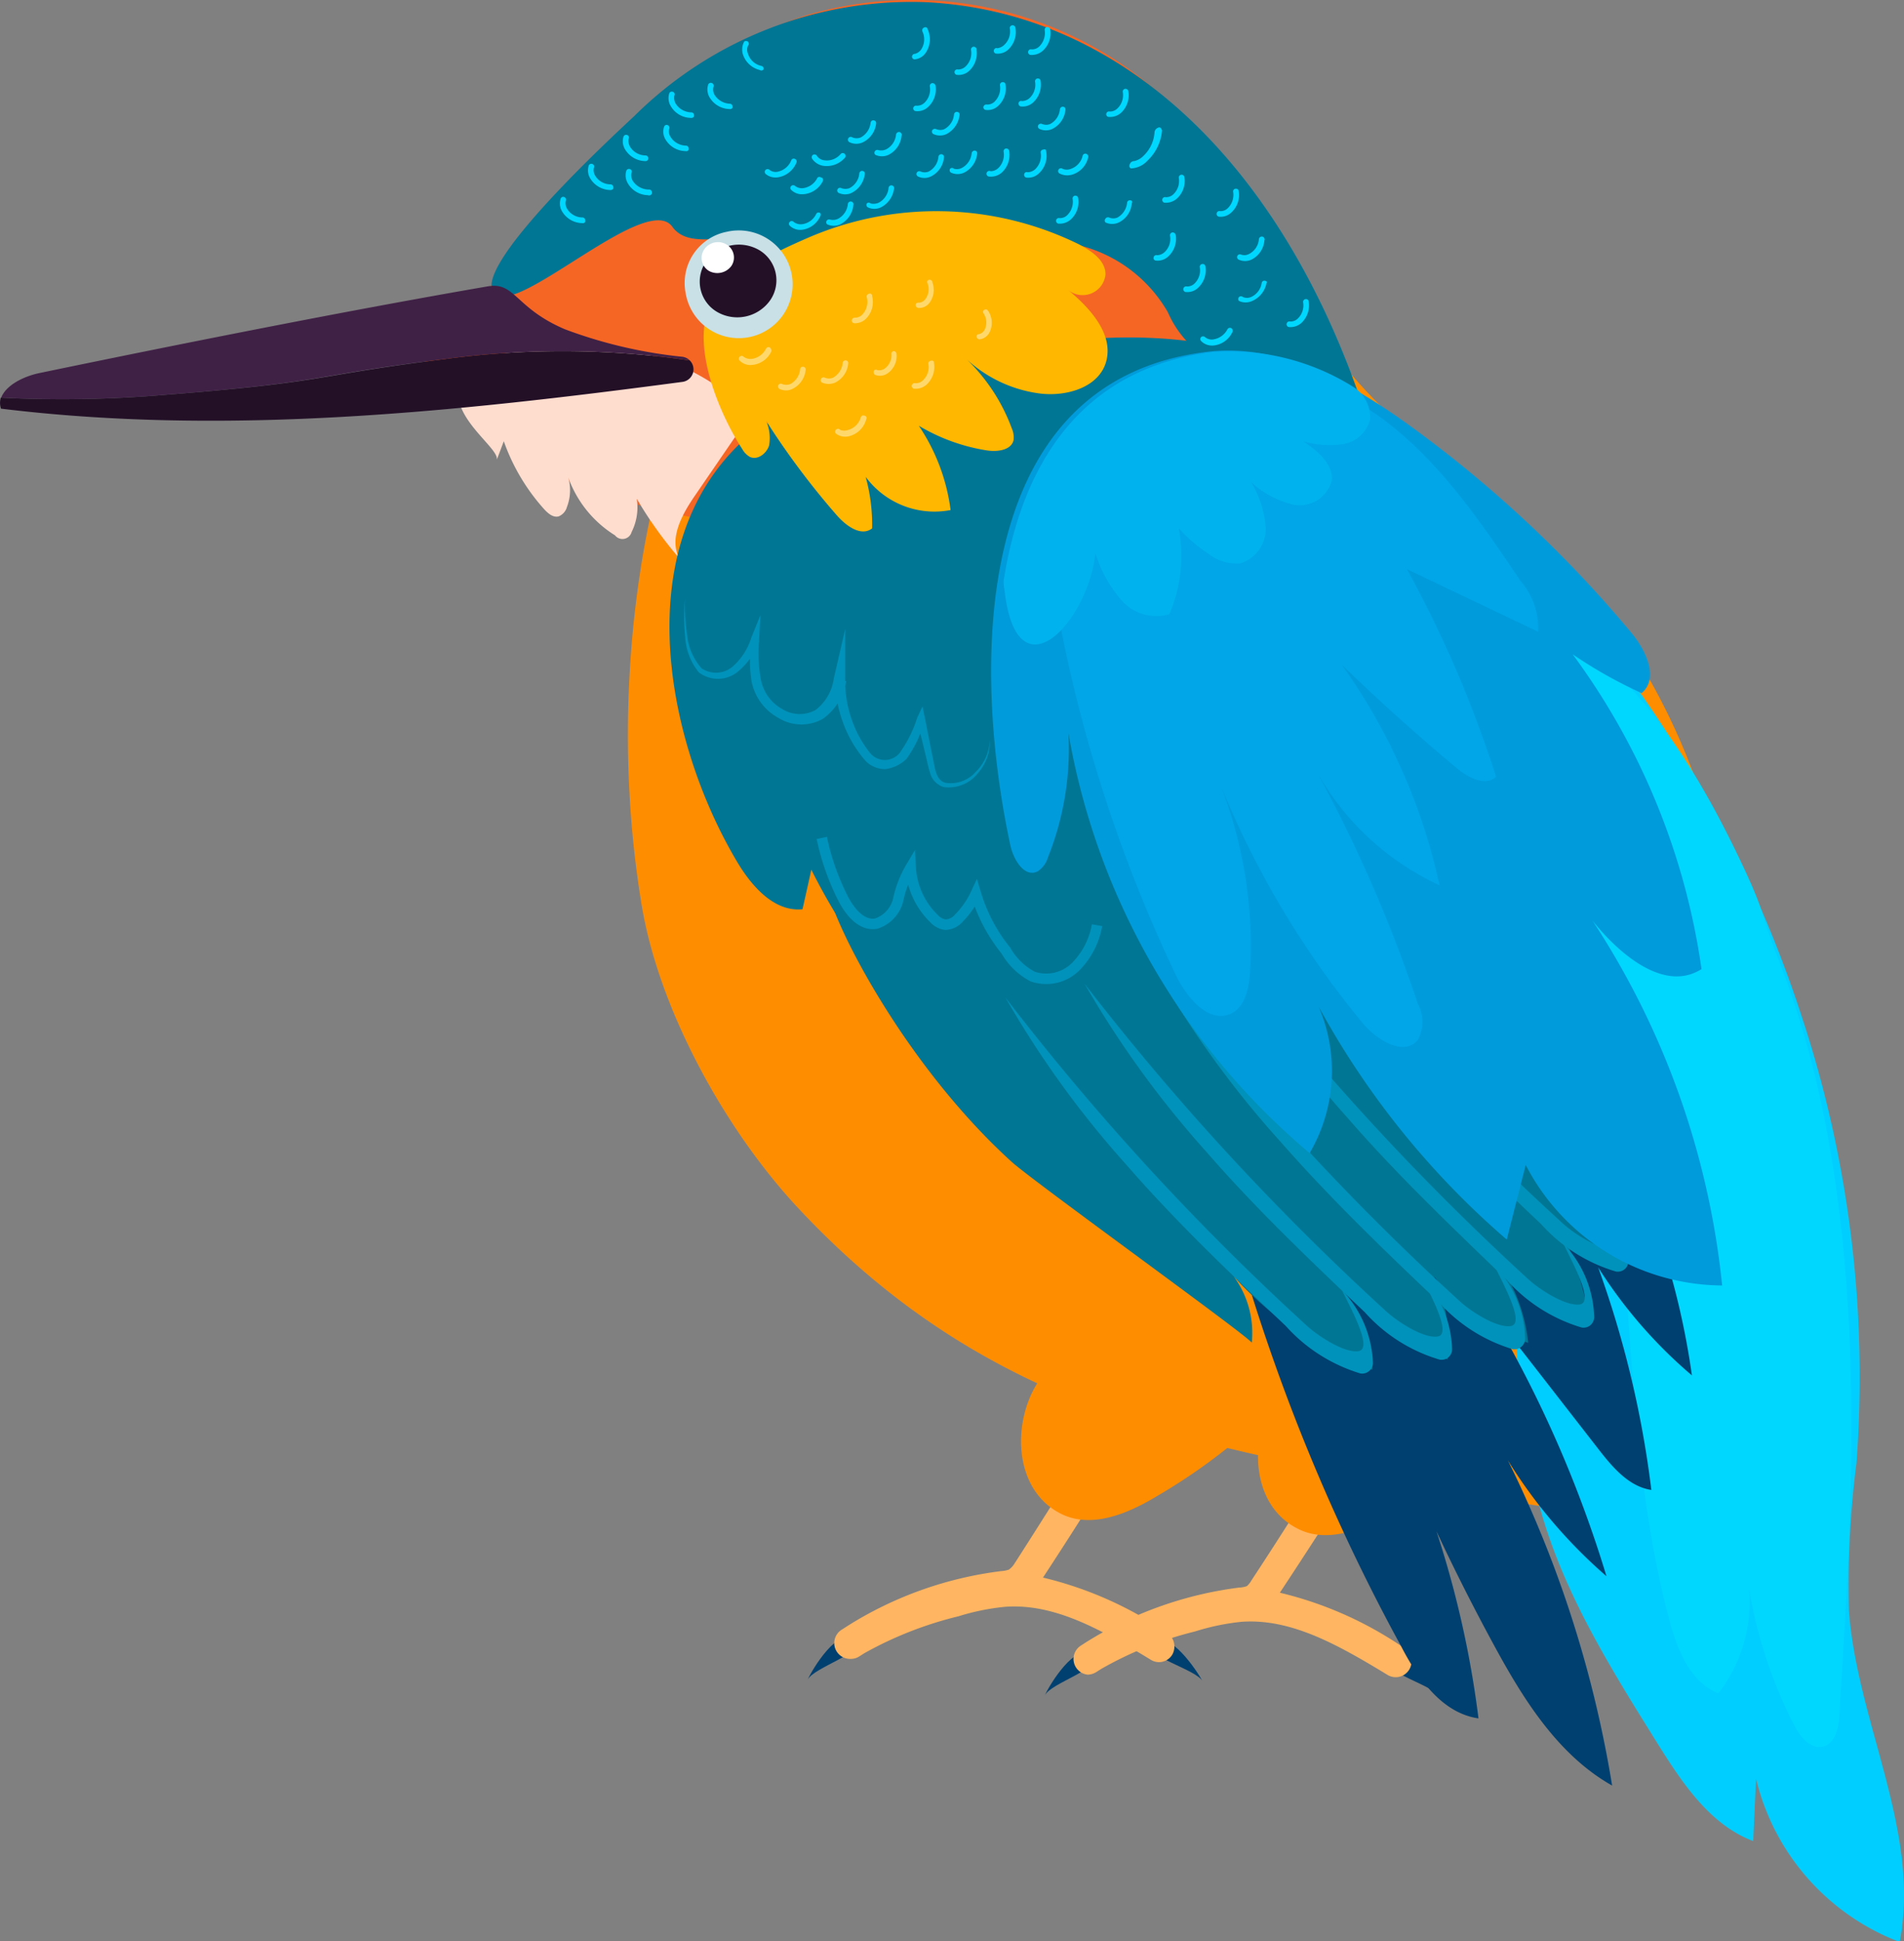 <svg xmlns="http://www.w3.org/2000/svg" viewBox="0 0 114.55 116.77"><rect x="0" y="0" width="114.55" height="116.77" fill="#808080" stroke="none"/><defs><style>.cls-1{fill:#004070;}.cls-2{fill:#ffb561;}.cls-3{fill:#ff8d00;}.cls-4{fill:#00ceff;}.cls-5{fill:#f56625;}.cls-6{fill:#00d7ff;}.cls-7{fill:#ffddce;}.cls-8{fill:#007695;}.cls-9{fill:#0092ba;}.cls-10{fill:none;stroke:#0092ba;stroke-miterlimit:10;stroke-width:0.63px;}.cls-11{fill:#402146;}.cls-12{fill:#231027;}.cls-13{fill:#ffb700;}.cls-14{fill:#ffd86c;}.cls-15{fill:#009bdb;}.cls-16{fill:#00a6e8;}.cls-17{fill:#00b2ed;}.cls-18{fill:#c8e0e6;}.cls-19{fill:#fff;}</style></defs><title>BirdAsset 2Tank</title><g id="Layer_2" data-name="Layer 2"><g id="_0" data-name="0"><path class="cls-1" d="M62.85,102c.34-.8,3.65-1.66,2.77-2.44S63.15,101.29,62.85,102Z"/><path class="cls-1" d="M86.64,102.1c-.37-.78-3.71-1.5-2.87-2.32S86.31,101.4,86.64,102.1Z"/><path class="cls-2" d="M65.44,100.73A.95.95,0,0,1,65,99l.34-.22a22.71,22.71,0,0,1,9.22-3.29,1.42,1.42,0,0,0,.46-.09,1.44,1.44,0,0,0,.27-.34c1.54-2.34,3.07-4.75,4.54-7.14a.95.95,0,1,1,1.61,1C80,91.21,78.5,93.53,77,95.8a22.33,22.33,0,0,1,7.47,3.32.95.95,0,0,1-1,1.62c-3.07-1.87-5.84-3.4-8.78-3.19a14,14,0,0,0-2.79.58,21.93,21.93,0,0,0-5.64,2.25l-.3.19A1,1,0,0,1,65.44,100.73Z"/><path class="cls-3" d="M78,91.91c1.84,1,4.07.07,5.86-1a34.68,34.68,0,0,0,6.53-4.89,1.06,1.06,0,0,0,.46-.86,1,1,0,0,0-.45-.61c-2.91-2.35-8.63-4-12.16-2C75.23,84.29,74.55,90.11,78,91.91Z"/><path class="cls-3" d="M38.77,7a72.28,72.28,0,0,0-8.53,9.48c-1.68,2.37-5.33.57-5.37,3.48-.08,4.25,13.87,1.66,15.59,6.21-1.9,5.48-3.79,16.23-1.9,28,1,6.51,5.16,14,9.7,18.75C60.47,85.83,74.1,87.47,91.62,90.42c3.38.57,7.16,1,9.95-1,2.62-1.87,2.12-6.84,2.63-10,2.92-18.3.24-38.59-14.67-49.59C81.76,24,79.74,21.12,76.75,15.42c-1.1-2.09-1.45-3.55-2.79-5.49a24,24,0,0,0-4.21-4.22C64,1.15,56.86-.9,49.73.87S36.9,6.58,33.93,13.3"/><path class="cls-1" d="M48.58,101.06c.34-.8,3.65-1.65,2.77-2.44S48.88,100.35,48.58,101.06Z"/><path class="cls-1" d="M72.37,101.16c-.37-.79-3.71-1.5-2.87-2.32S72,100.46,72.37,101.16Z"/><path class="cls-2" d="M51.17,99.78A.95.95,0,0,1,50.68,98l.34-.22a22.55,22.55,0,0,1,9.22-3.28,1.76,1.76,0,0,0,.46-.09A1.33,1.33,0,0,0,61,94.1C62.51,91.76,64,89.36,65.51,87a.93.93,0,0,1,1.3-.31,1,1,0,0,1,.32,1.3c-1.42,2.32-2.9,4.64-4.38,6.9a22.33,22.33,0,0,1,7.47,3.32,1,1,0,0,1,.31,1.31.93.93,0,0,1-1.3.31c-3.07-1.87-5.84-3.4-8.78-3.18a14,14,0,0,0-2.79.57A22.34,22.34,0,0,0,52,99.44l-.3.19A.92.92,0,0,1,51.17,99.78Z"/><path class="cls-3" d="M63.73,91c1.84,1,4.07.08,5.86-1a35.11,35.11,0,0,0,6.53-4.89c.25-.24.51-.53.46-.86a1,1,0,0,0-.45-.61c-2.91-2.35-8.63-4-12.16-2C61,83.35,60.28,89.16,63.73,91Z"/><path class="cls-4" d="M111.69,88a58,58,0,0,0-.45,8.93c.51,6.73,4.33,13.25,3.05,19.88a14,14,0,0,1-8.64-9.81c-.06,1.25-.12,2.49-.17,3.74-2.66-1-4.34-3.6-5.84-6-2.79-4.47-5.61-9-7-14.08s-1.44-10.66-1.72-16a132.2,132.2,0,0,0-4.34-27.31A133.55,133.55,0,0,0,81.91,33.2C81,31,76.21,23.62,80,23.48c5.09-.18,14.51,12.57,17.24,16.21a73.68,73.68,0,0,1,11.18,21.52A69.13,69.13,0,0,1,111.69,88Z"/><path class="cls-5" d="M69.93,27.08c4.46-3.53,7-9.84,5.34-15.11a8.54,8.54,0,0,0-1.1-2,32.66,32.66,0,0,0-5-4.85A22.43,22.43,0,0,0,49.31.7c-5.88,1.46-11.52,6.91-10.54,6,0,0-7.6,7.05-8.53,9.48-1.27,3.32-5.33.57-5.37,3.48-.06,3.29,6,6.23,9.59,9.49a53,53,0,0,0,17.39,3C58.23,32.12,64.92,31,69.93,27.08Z"/><path class="cls-6" d="M100.38,97.24c.48,1.84,1.22,3.89,3,4.61a9,9,0,0,0,1.71-7.24,28.14,28.14,0,0,0,2.83,9.12c.35.7,1,1.5,1.74,1.33s1-1.17,1-2c.1-1.55.19-3.09.28-4.63.74-12.11,1.15-27.65-3.9-40.6-1.19-3-.73-2.63-2.11-5.59-3.18-6.79-7.17-13-13.94-16.18.78.37,1.36,6.56,1.57,7.57q.83,4,1.61,8.1c1,5.4,2,10.82,2.73,16.27C98.27,77.79,97.88,87.69,100.38,97.24Z"/><path class="cls-1" d="M73.85,72.82A117,117,0,0,0,84.31,99.05c1,1.93,2.46,4,4.64,4.31a59.88,59.88,0,0,0-6.3-20.21,125.72,125.72,0,0,0,7.18,15.71c1.79,3.31,3.88,6.69,7.16,8.54a69.11,69.11,0,0,0-8.13-23.06,30.33,30.33,0,0,0,7.79,10.47,71.94,71.94,0,0,0-7.33-16.45l6.86,8.82c.84,1.08,1.82,2.24,3.17,2.44a61.11,61.11,0,0,0-6.56-21,28.4,28.4,0,0,0,9,14.11A46,46,0,0,0,91.62,59.71a34.92,34.92,0,0,1-8.18,5.94,12.66,12.66,0,0,1-9.84.74,65.7,65.7,0,0,0,1.4,11"/><path class="cls-7" d="M29.88,27.67c.15-.38.29-.76.43-1.13a12.14,12.14,0,0,0,2.43,4.09c.23.25.54.52.87.43a.85.85,0,0,0,.5-.57,2.79,2.79,0,0,0,0-2A6.8,6.8,0,0,0,37,32.2.57.57,0,0,0,38,32a3.32,3.32,0,0,0,.31-2,24.15,24.15,0,0,0,2.55,3.57c-.62-1.21.18-2.64.95-3.76l3.35-4.89a13.71,13.71,0,0,0-8.4-4c-2-.19-7.27-.23-8.71,1.5C26.22,24.6,30.16,26.93,29.88,27.67Z"/><path class="cls-8" d="M45.62,25.73C37.51,32,39.93,44.44,44.36,51.86c.88,1.47,2.23,3,3.92,2.83.18-.8.36-1.59.53-2.38a37.26,37.26,0,0,0,6.84,9.54A5,5,0,0,0,58,63.42a1.9,1.9,0,0,0,2.28-1.22,33.52,33.52,0,0,0,8.11,7.19c2.11,1.32,5.35,2.19,6.71.1a5.2,5.2,0,0,0,.36-3.6q-1.55-11.18-3.1-22.37a2.71,2.71,0,0,1,0-1.33c.42-1,1.83-1.11,3-1.14a14.06,14.06,0,0,0,11-5.94,4.57,4.57,0,0,0,.83-1.79,4.54,4.54,0,0,0-.44-2.5C84.35,25,78.2,21.47,72,20.58s-12.49.47-18.53,2.11a27.13,27.13,0,0,0-7.93,3.13"/><path class="cls-8" d="M75.31,80.77a5.74,5.74,0,0,0-1.09-4,20.65,20.65,0,0,0,8.34,5.61,7.3,7.3,0,0,0-2-5,18.9,18.9,0,0,0,6.53,4.39,9.55,9.55,0,0,0-.81-5,11,11,0,0,0,5.66,4,10.19,10.19,0,0,0-1.66-4.61,10.12,10.12,0,0,0,5.36,3.3,21.24,21.24,0,0,0-1.55-5.11,2.21,2.21,0,0,0,3,.79C95.36,70.88,92,67.5,88.65,64.24L75.83,51.65c-1,.69-.78,2.21-1.23,3.34-.74,1.82-3.06,2.29-5,2.5-3.24.34-9.86-11.34-13.11-11-2.77.29-7.38,4.19-6.63,7.27.56,2.34,4.74,10.43,11,16.12C62.21,71.1,75.34,80.54,75.31,80.77Z"/><path class="cls-9" d="M77.35,79.75a9.86,9.86,0,0,0,4.49,2.86A.65.65,0,0,0,82.6,82a6.7,6.7,0,0,0-1.87-4.41c.6,1.23,1.87,3.55,1,3.68s-2.47-.94-3.12-1.54A152.61,152.61,0,0,1,60.49,60a58.56,58.56,0,0,0,7.31,10.1C70.77,73.51,74.06,76.64,77.35,79.75Z"/><path class="cls-9" d="M82.11,78.93a9.73,9.73,0,0,0,4.5,2.85.63.63,0,0,0,.75-.65,6.68,6.68,0,0,0-1.87-4.41c.6,1.22,1.87,3.54,1,3.67s-2.47-.93-3.12-1.54A154.59,154.59,0,0,1,65.25,59.17a59.52,59.52,0,0,0,7.31,10.09C75.53,72.68,78.83,75.82,82.11,78.93Z"/><path class="cls-9" d="M86.54,78.3A9.75,9.75,0,0,0,91,81.15a.65.65,0,0,0,.76-.65,6.66,6.66,0,0,0-1.87-4.41c.59,1.22,1.87,3.54,1,3.67s-2.48-.93-3.12-1.54A153.35,153.35,0,0,1,69.67,58.53,58.69,58.69,0,0,0,77,68.63C80,72.05,83.25,75.18,86.54,78.3Z"/><path class="cls-9" d="M90.66,77a9.78,9.78,0,0,0,4.5,2.85.64.64,0,0,0,.75-.65,6.64,6.64,0,0,0-1.86-4.41c.59,1.22,1.86,3.54,1,3.67s-2.48-.93-3.13-1.54A154.59,154.59,0,0,1,73.8,57.19a59.52,59.52,0,0,0,7.31,10.09C84.08,70.7,87.38,73.83,90.66,77Z"/><path class="cls-9" d="M92.72,73.63a9.75,9.75,0,0,0,4.49,2.85.64.64,0,0,0,.76-.65,6.68,6.68,0,0,0-1.87-4.41c.59,1.22,1.87,3.54,1,3.67s-2.47-.93-3.12-1.54A153.14,153.14,0,0,1,75.86,53.87,58.44,58.44,0,0,0,83.17,64C86.14,67.38,89.43,70.52,92.72,73.63Z"/><path class="cls-9" d="M41.2,36.05a13.65,13.65,0,0,0,.15,2.22,3.5,3.5,0,0,0,.86,1.93,1.55,1.55,0,0,0,1.85-.09,3.82,3.82,0,0,0,1.14-1.75L45.75,37l-.08,1.49a8.69,8.69,0,0,0,.11,2.4,2.59,2.59,0,0,0,1.28,1.76,2,2,0,0,0,2,.06,2.85,2.85,0,0,0,1.1-1.88l.69-3,0,3.12a6.85,6.85,0,0,0,.39,2.32,6.61,6.61,0,0,0,1.13,2.05,1.15,1.15,0,0,0,1.77-.05,7.62,7.62,0,0,0,1.05-2.12l.31-.66.15.72.42,2.13c.17.68.17,1.56.79,1.74a2,2,0,0,0,1.84-.65,2.82,2.82,0,0,0,.85-1.92,2.86,2.86,0,0,1-.72,2,2.22,2.22,0,0,1-2.06.83,1.22,1.22,0,0,1-.82-.87c-.12-.37-.18-.72-.27-1.08l-.52-2.14.47.07a6.94,6.94,0,0,1-1.09,2.32,2.19,2.19,0,0,1-1.27.62A1.6,1.6,0,0,1,52,45.68a7.21,7.21,0,0,1-1.29-2.24,7.42,7.42,0,0,1-.46-2.55l.66.08a3.44,3.44,0,0,1-1.41,2.27,2.64,2.64,0,0,1-2.69-.07A3.21,3.21,0,0,1,45.22,41a8.23,8.23,0,0,1,0-2.57l.47.12a4.3,4.3,0,0,1-1.35,1.89,1.89,1.89,0,0,1-2.3,0,3.7,3.7,0,0,1-.82-2.14A12,12,0,0,1,41.2,36.05Z"/><path class="cls-10" d="M49.44,50.4A14.68,14.68,0,0,0,50.7,54c.41.82,1.11,1.7,2,1.56a2,2,0,0,0,1.34-1.45,6.36,6.36,0,0,1,.75-1.93,4.65,4.65,0,0,0,1.4,3.07,1.12,1.12,0,0,0,.69.37,1.14,1.14,0,0,0,.83-.42,5.21,5.21,0,0,0,1-1.45,10,10,0,0,0,1.81,3.43,4,4,0,0,0,1.61,1.56,2.52,2.52,0,0,0,2.61-.62A4.69,4.69,0,0,0,66,55.65"/><path class="cls-8" d="M55.67.13C67.57.7,77.11,9.93,82,24.47c-2.61-1.35-5.06-2.71-7.93-3a4.42,4.42,0,0,1-2.35-.62,6.24,6.24,0,0,1-1.46-2.07A8.51,8.51,0,0,0,59.4,15.25a4.62,4.62,0,0,1-2.28.78,5.34,5.34,0,0,1-2.25-1.19,5.82,5.82,0,0,0-7.76,1.64A2.48,2.48,0,0,0,45,14.4c-1.55-.28-3.63.53-4.55-.76-1.52-2.13-9.11,5.24-10.64,4.08C28,16.36,36.91,8.15,38.14,7A23.68,23.68,0,0,1,55.67.13Z"/><path class="cls-6" d="M49.46,10.69l-.05,0a.16.16,0,0,0-.23,0,1.12,1.12,0,0,1-.88.63.66.66,0,0,1-.46-.13.17.17,0,0,0-.24,0,.16.16,0,0,0,0,.23.92.92,0,0,0,.75.26,1.42,1.42,0,0,0,1.15-.78A.18.18,0,0,0,49.46,10.69Z"/><path class="cls-6" d="M52,10.34a.24.24,0,0,0-.11-.06.17.17,0,0,0-.19.14,1.1,1.1,0,0,1-.6.9.72.72,0,0,1-.48,0,.16.16,0,1,0-.17.28.91.91,0,0,0,.79,0,1.46,1.46,0,0,0,.79-1.15A.22.22,0,0,0,52,10.34Z"/><path class="cls-6" d="M51.31,12.18a.21.21,0,0,0-.1-.06.18.18,0,0,0-.2.14,1.12,1.12,0,0,1-.59.9.73.73,0,0,1-.48.05.17.17,0,0,0-.18.28.93.93,0,0,0,.8,0,1.45,1.45,0,0,0,.78-1.15A.17.17,0,0,0,51.31,12.18Z"/><path class="cls-6" d="M53.76,11.21a.2.2,0,0,0-.11-.06.17.17,0,0,0-.19.14,1.12,1.12,0,0,1-.59.9.75.75,0,0,1-.49.05.16.16,0,0,0-.23,0,.17.17,0,0,0,.06.23.91.91,0,0,0,.79,0,1.46,1.46,0,0,0,.79-1.15A.22.22,0,0,0,53.76,11.21Z"/><path class="cls-6" d="M64.07,6.48a.17.17,0,0,0-.1-.06.18.18,0,0,0-.2.14,1.12,1.12,0,0,1-.59.9.64.64,0,0,1-.48,0,.18.18,0,0,0-.23.06.16.16,0,0,0,.06.23.91.91,0,0,0,.79,0,1.43,1.43,0,0,0,.78-1.15A.17.17,0,0,0,64.07,6.48Z"/><path class="cls-6" d="M58.76,9.12a.17.17,0,0,0-.1-.06.19.19,0,0,0-.2.14,1.12,1.12,0,0,1-.59.9.66.66,0,0,1-.48.05.16.16,0,0,0-.23,0,.17.17,0,0,0,.05.23.93.93,0,0,0,.8,0,1.43,1.43,0,0,0,.78-1.15A.17.17,0,0,0,58.76,9.12Z"/><path class="cls-6" d="M57.7,6.79a.2.2,0,0,0-.11-.06.17.17,0,0,0-.19.14,1.12,1.12,0,0,1-.59.9.64.64,0,0,1-.48,0,.19.19,0,0,0-.24.06.17.17,0,0,0,.06.23.93.93,0,0,0,.8,0,1.48,1.48,0,0,0,.78-1.15A.17.17,0,0,0,57.7,6.79Z"/><path class="cls-6" d="M69.81,7.68a.12.12,0,0,0-.13,0,.33.33,0,0,0-.22.27,2.13,2.13,0,0,1-.65,1.41,1.13,1.13,0,0,1-.57.33.28.28,0,0,0-.27.19c-.06.12,0,.23.08.25a1.45,1.45,0,0,0,1-.48,2.81,2.81,0,0,0,.86-1.81C69.87,7.75,69.85,7.7,69.81,7.68Z"/><path class="cls-6" d="M68.11,12.11a.17.17,0,0,0-.3.07,1.14,1.14,0,0,1-.59.91.64.64,0,0,1-.48,0,.18.18,0,0,0-.23.06.17.17,0,0,0,0,.23.94.94,0,0,0,.8,0,1.4,1.4,0,0,0,.78-1.15A.15.15,0,0,0,68.11,12.11Z"/><path class="cls-6" d="M56.76,9.34a.17.17,0,0,0-.3.08,1.12,1.12,0,0,1-.59.9.64.64,0,0,1-.48,0,.17.17,0,0,0-.23.06.17.17,0,0,0,.06.23.88.88,0,0,0,.79,0,1.4,1.4,0,0,0,.78-1.15A.16.16,0,0,0,56.76,9.34Z"/><path class="cls-6" d="M54.21,8a.21.21,0,0,0-.1-.06.19.19,0,0,0-.2.14,1.12,1.12,0,0,1-.59.9.73.73,0,0,1-.48.05.17.17,0,0,0-.18.28.93.93,0,0,0,.8,0,1.43,1.43,0,0,0,.78-1.15A.17.17,0,0,0,54.21,8Z"/><path class="cls-6" d="M50.82,9.26v0a.16.16,0,0,0-.24,0,1.09,1.09,0,0,1-1,.38.6.6,0,0,1-.42-.25.18.18,0,0,0-.22-.09.17.17,0,0,0-.09.23,1,1,0,0,0,.66.44,1.45,1.45,0,0,0,1.31-.47A.16.16,0,0,0,50.82,9.26Z"/><path class="cls-6" d="M52.68,7.3a.2.2,0,0,0-.11-.06.16.16,0,0,0-.19.13,1.14,1.14,0,0,1-.6.9.67.67,0,0,1-.49,0,.17.17,0,1,0-.17.29.94.94,0,0,0,.79,0,1.43,1.43,0,0,0,.8-1.14A.22.22,0,0,0,52.68,7.3Z"/><path class="cls-6" d="M74.16,19.88a.17.17,0,0,0-.08-.14.17.17,0,0,0-.23.06,1.15,1.15,0,0,1-.89.62.62.62,0,0,1-.46-.14.17.17,0,0,0-.24,0,.17.17,0,0,0,0,.23.92.92,0,0,0,.75.27A1.4,1.4,0,0,0,74.13,20,.16.16,0,0,0,74.16,19.88Z"/><path class="cls-6" d="M71.22,10.57a.17.17,0,0,0-.3.12,1.11,1.11,0,0,1-.33,1,.62.62,0,0,1-.45.17.17.17,0,0,0-.09.33,1,1,0,0,0,.76-.25,1.42,1.42,0,0,0,.44-1.31A.14.14,0,0,0,71.22,10.57Z"/><path class="cls-6" d="M78.7,18.05a.16.16,0,0,0-.15-.06.17.17,0,0,0-.15.18,1.1,1.1,0,0,1-.33,1,.62.62,0,0,1-.45.17.17.17,0,0,0-.09.33,1,1,0,0,0,.76-.24,1.45,1.45,0,0,0,.44-1.32A.14.14,0,0,0,78.7,18.05Z"/><path class="cls-6" d="M72.48,15.94a.14.14,0,0,0-.14-.06.17.17,0,0,0-.16.18,1.1,1.1,0,0,1-.32,1,.62.62,0,0,1-.46.17.17.17,0,0,0-.2.12.17.17,0,0,0,.11.21.93.93,0,0,0,.76-.24A1.45,1.45,0,0,0,72.52,16,.18.18,0,0,0,72.48,15.94Z"/><path class="cls-6" d="M76.23,17a.14.14,0,0,0-.12-.11.16.16,0,0,0-.2.12,1.11,1.11,0,0,1-.65.86.65.65,0,0,1-.48,0,.17.17,0,0,0-.24,0,.17.17,0,0,0,0,.23.93.93,0,0,0,.8,0,1.47,1.47,0,0,0,.86-1.1A.14.14,0,0,0,76.23,17Z"/><path class="cls-6" d="M64.83,11.83a.17.17,0,0,0-.15-.06.17.17,0,0,0-.15.18,1.12,1.12,0,0,1-.33,1,.62.62,0,0,1-.45.17.17.17,0,0,0-.21.12.18.18,0,0,0,.12.21,1,1,0,0,0,.75-.24,1.42,1.42,0,0,0,.45-1.32A.16.16,0,0,0,64.83,11.83Z"/><path class="cls-6" d="M63.13,1.68A.17.17,0,0,0,63,1.62a.17.17,0,0,0-.15.18,1.14,1.14,0,0,1-.33,1,.62.62,0,0,1-.45.17.17.17,0,1,0-.09.33,1,1,0,0,0,.76-.25,1.42,1.42,0,0,0,.44-1.31A.12.12,0,0,0,63.13,1.68Z"/><path class="cls-6" d="M67.85,5.41a.18.18,0,0,0-.15-.07.17.17,0,0,0-.15.19,1.11,1.11,0,0,1-.33,1,.64.64,0,0,1-.45.18.17.17,0,0,0-.21.12.16.16,0,0,0,.12.2,1,1,0,0,0,.76-.24,1.44,1.44,0,0,0,.44-1.32A.11.11,0,0,0,67.85,5.41Z"/><path class="cls-6" d="M76.06,14.33a.15.15,0,0,0-.12-.1.18.18,0,0,0-.2.14,1.09,1.09,0,0,1-.58.9.61.61,0,0,1-.48.05.17.17,0,0,0-.23.06.17.17,0,0,0,.06.23.91.91,0,0,0,.79,0,1.41,1.41,0,0,0,.77-1.16A.1.1,0,0,0,76.06,14.33Z"/><path class="cls-6" d="M62.91,9A.17.17,0,0,0,62.76,9a.16.16,0,0,0-.15.18,1.12,1.12,0,0,1-.33,1,.7.7,0,0,1-.46.18.15.15,0,0,0-.2.11.17.17,0,0,0,.12.21.92.92,0,0,0,.75-.24,1.42,1.42,0,0,0,.45-1.32A.32.32,0,0,0,62.91,9Z"/><path class="cls-6" d="M62.57,4.78a.16.16,0,0,0-.15-.06.17.17,0,0,0-.15.18,1.1,1.1,0,0,1-.33,1,.7.7,0,0,1-.45.18.16.16,0,0,0-.21.11.18.18,0,0,0,.12.21.94.94,0,0,0,.76-.24,1.45,1.45,0,0,0,.44-1.32A.16.16,0,0,0,62.57,4.78Z"/><path class="cls-6" d="M74.49,11.41a.17.17,0,0,0-.15-.06.16.16,0,0,0-.15.18,1.12,1.12,0,0,1-.33,1,.62.62,0,0,1-.45.17.17.17,0,0,0-.21.12.17.17,0,0,0,.12.21.92.92,0,0,0,.75-.24,1.42,1.42,0,0,0,.45-1.32A.32.32,0,0,0,74.49,11.41Z"/><path class="cls-6" d="M70.69,14.05a.17.17,0,0,0-.15-.07.17.17,0,0,0-.15.19,1.09,1.09,0,0,1-.33,1,.68.68,0,0,1-.45.18.16.16,0,0,0-.2.12.15.15,0,0,0,.11.2.93.93,0,0,0,.76-.24,1.44,1.44,0,0,0,.45-1.32A.2.2,0,0,0,70.69,14.05Z"/><path class="cls-6" d="M60.68,9a.18.18,0,0,0-.15-.07.17.17,0,0,0-.15.19,1.11,1.11,0,0,1-.33,1,.7.7,0,0,1-.45.18.17.17,0,1,0-.09.32,1,1,0,0,0,.76-.24,1.44,1.44,0,0,0,.44-1.32A.11.11,0,0,0,60.68,9Z"/><path class="cls-6" d="M60.46,5a.16.16,0,0,0-.15-.06.17.17,0,0,0-.15.18,1.14,1.14,0,0,1-.33,1,.62.62,0,0,1-.45.17.18.18,0,0,0-.21.12.16.16,0,0,0,.12.2.91.91,0,0,0,.76-.24,1.42,1.42,0,0,0,.44-1.31A.12.12,0,0,0,60.46,5Z"/><path class="cls-6" d="M56.24,5.07A.17.17,0,0,0,56.09,5a.17.17,0,0,0-.15.19,1.12,1.12,0,0,1-.33,1,.65.65,0,0,1-.45.17.17.17,0,0,0-.21.12.16.16,0,0,0,.12.2.93.93,0,0,0,.76-.24,1.44,1.44,0,0,0,.45-1.32A.2.2,0,0,0,56.24,5.07Z"/><path class="cls-6" d="M55.75,1.66a.15.15,0,0,0-.16,0,.18.18,0,0,0-.1.22,1.11,1.11,0,0,1-.06,1.08.66.66,0,0,1-.39.28.17.17,0,0,0-.17.16.16.16,0,0,0,.16.17.91.91,0,0,0,.68-.42,1.44,1.44,0,0,0,.1-1.39A.13.13,0,0,0,55.75,1.66Z"/><path class="cls-6" d="M58.72,2.88a.18.18,0,0,0-.15-.07.17.17,0,0,0-.15.19,1.11,1.11,0,0,1-.33,1,.64.64,0,0,1-.45.18.17.17,0,0,0-.21.12.17.17,0,0,0,.12.2.94.94,0,0,0,.76-.24A1.44,1.44,0,0,0,58.75,3,.11.11,0,0,0,58.72,2.88Z"/><path class="cls-6" d="M61.05,1.58a.17.17,0,0,0-.3.11,1.1,1.1,0,0,1-.32,1A.72.72,0,0,1,60,2.9a.15.15,0,0,0-.2.11.16.16,0,0,0,.11.21A.93.93,0,0,0,60.64,3a1.44,1.44,0,0,0,.45-1.32A.2.2,0,0,0,61.05,1.58Z"/><path class="cls-6" d="M65.43,9.3l-.08-.05a.17.17,0,0,0-.21.1,1.1,1.1,0,0,1-.72.81.67.67,0,0,1-.48,0,.17.17,0,0,0-.22.26,1,1,0,0,0,.79.08,1.4,1.4,0,0,0,.95-1A.22.22,0,0,0,65.43,9.3Z"/><path class="cls-6" d="M49.34,12.81l0,0a.16.16,0,0,0-.23.05,1.1,1.1,0,0,1-.88.63.72.72,0,0,1-.47-.13.16.16,0,1,0-.26.2.9.9,0,0,0,.75.26A1.39,1.39,0,0,0,49.35,13,.17.17,0,0,0,49.34,12.81Z"/><path class="cls-6" d="M47.83,9.56a.1.1,0,0,0,0,0,.16.16,0,0,0-.22.07,1.12,1.12,0,0,1-.83.7.59.59,0,0,1-.47-.1.17.17,0,1,0-.25.23.93.93,0,0,0,.77.2,1.44,1.44,0,0,0,1.08-.87A.17.17,0,0,0,47.83,9.56Z"/><path class="cls-6" d="M36.9,11.34s0,0,0-.06a.18.18,0,0,0-.15-.19,1.08,1.08,0,0,1-.94-.52.63.63,0,0,1-.08-.48.16.16,0,0,0-.08-.22.16.16,0,0,0-.22.07.92.92,0,0,0,.08.79,1.44,1.44,0,0,0,1.21.7A.2.2,0,0,0,36.9,11.34Z"/><path class="cls-6" d="M39,9.54a.08.08,0,0,0,0,0,.17.17,0,0,0-.15-.19,1.09,1.09,0,0,1-.94-.52.71.71,0,0,1-.09-.48.16.16,0,0,0-.07-.22.17.17,0,0,0-.23.07.93.93,0,0,0,.09.79,1.45,1.45,0,0,0,1.21.7A.16.16,0,0,0,39,9.54Z"/><path class="cls-6" d="M41.75,7a.14.14,0,0,0,0-.06.16.16,0,0,0-.15-.18,1.13,1.13,0,0,1-.95-.53.68.68,0,0,1-.08-.48.16.16,0,0,0-.07-.22.17.17,0,0,0-.23.07.93.93,0,0,0,.09.79,1.41,1.41,0,0,0,1.2.7A.17.17,0,0,0,41.75,7Z"/><path class="cls-6" d="M45.93,4.18a.05.05,0,0,0,0,0,.16.16,0,0,0-.11-.21A1.08,1.08,0,0,1,45,3.23a.59.59,0,0,1,0-.48.17.17,0,0,0,0-.24.17.17,0,0,0-.23,0,1,1,0,0,0-.06.8,1.42,1.42,0,0,0,1,.9A.16.16,0,0,0,45.93,4.18Z"/><path class="cls-6" d="M41.43,9a.14.14,0,0,0,0-.06.17.17,0,0,0-.15-.18,1.11,1.11,0,0,1-.94-.53.6.6,0,0,1-.08-.47.18.18,0,0,0-.08-.23.16.16,0,0,0-.22.08.9.9,0,0,0,.08.78,1.43,1.43,0,0,0,1.21.7A.15.15,0,0,0,41.43,9Z"/><path class="cls-6" d="M39.22,11.64a.08.08,0,0,0,0-.05.17.17,0,0,0-.15-.19,1.15,1.15,0,0,1-1-.52.68.68,0,0,1-.08-.48.16.16,0,0,0-.07-.22.17.17,0,0,0-.23.07.93.93,0,0,0,.09.79,1.43,1.43,0,0,0,1.2.7A.18.18,0,0,0,39.22,11.64Z"/><path class="cls-6" d="M44.07,6.48s0,0,0-.06a.17.17,0,0,0-.15-.18A1.13,1.13,0,0,1,43,5.72a.63.63,0,0,1-.08-.48A.18.18,0,0,0,42.84,5a.17.17,0,0,0-.23.08.93.93,0,0,0,.09.79,1.43,1.43,0,0,0,1.2.69A.17.17,0,0,0,44.07,6.48Z"/><path class="cls-6" d="M35.21,13.33a.14.14,0,0,0,0-.06.18.18,0,0,0-.15-.19,1.08,1.08,0,0,1-.94-.52.63.63,0,0,1-.08-.48.17.17,0,0,0-.08-.22.16.16,0,0,0-.22.07.92.92,0,0,0,.08.79,1.43,1.43,0,0,0,1.21.7A.15.15,0,0,0,35.21,13.33Z"/><path class="cls-11" d="M9.93,23.75c9.94-.78,8.77-1.17,16.75-2.14a53.16,53.16,0,0,1,14.82.07.77.77,0,0,0-.44-.22A28.16,28.16,0,0,1,34,19.81c-3-1.27-3-2.86-4.63-2.59-8.47,1.46-18.66,3.49-27,5.22-.92.19-2,.71-2.3,1.48A73,73,0,0,0,9.93,23.75Z"/><path class="cls-12" d="M.06,24.58c13.61,1.66,27.37.2,41-1.61a.76.76,0,0,0,.44-1.29,53.16,53.16,0,0,0-14.82-.07c-8,1-6.81,1.36-16.75,2.14a73,73,0,0,1-9.88.17A1.07,1.07,0,0,0,.06,24.58Z"/><path class="cls-13" d="M44.65,27a1.25,1.25,0,0,0,.46.48c.46.22,1-.19,1.16-.68a2.57,2.57,0,0,0-.18-1.49A47,47,0,0,0,50.35,31c.55.63,1.46,1.3,2.12.78a10.85,10.85,0,0,0-.39-3.1,5.14,5.14,0,0,0,5.11,2,11.74,11.74,0,0,0-1.91-5.07,11.45,11.45,0,0,0,4.08,1.48c.63.1,1.48,0,1.62-.62a1.36,1.36,0,0,0-.11-.71A11.11,11.11,0,0,0,58,21.46a8,8,0,0,0,4.57,2.21c1.62.2,3.61-.38,4-2s-1-3.15-2.32-4.24a1.38,1.38,0,0,0,2.26-.93c0-.85-.86-1.42-1.61-1.81a19.44,19.44,0,0,0-16.42-.33c-1.83.8-4.95,2.25-5.84,4.2C41.63,21,43.34,25,44.65,27Z"/><path class="cls-14" d="M48.44,22.12a.2.2,0,0,0-.11-.06.16.16,0,0,0-.19.13,1.14,1.14,0,0,1-.59.91.67.67,0,0,1-.49,0,.17.17,0,0,0-.23.06.18.18,0,0,0,.06.23.88.88,0,0,0,.79,0,1.42,1.42,0,0,0,.79-1.15A.19.19,0,0,0,48.44,22.12Z"/><path class="cls-14" d="M46.39,21a.23.23,0,0,0-.07-.1.17.17,0,0,0-.23.06,1.13,1.13,0,0,1-.88.63.72.72,0,0,1-.47-.13.16.16,0,0,0-.24,0,.16.16,0,0,0,0,.23.9.9,0,0,0,.75.26,1.41,1.41,0,0,0,1.14-.78A.18.18,0,0,0,46.39,21Z"/><path class="cls-14" d="M51,21.74a.13.13,0,0,0-.1-.06.17.17,0,0,0-.2.13,1.14,1.14,0,0,1-.59.91.64.64,0,0,1-.48,0,.17.17,0,0,0-.23.06.17.17,0,0,0,.05.23,1,1,0,0,0,.8,0,1.42,1.42,0,0,0,.78-1.15A.15.15,0,0,0,51,21.74Z"/><path class="cls-14" d="M52.4,17.67a.16.16,0,0,0-.12,0,.17.17,0,0,0-.14.19,1.1,1.1,0,0,1-.25,1.05.62.62,0,0,1-.44.2.18.18,0,0,0-.2.13.16.16,0,0,0,.13.2.92.92,0,0,0,.74-.29,1.42,1.42,0,0,0,.35-1.34A.15.15,0,0,0,52.4,17.67Z"/><path class="cls-14" d="M56.19,21.76A.16.16,0,0,0,56,21.7a.17.17,0,0,0-.15.18,1.08,1.08,0,0,1-.33,1,.6.6,0,0,1-.45.17.17.17,0,0,0-.09.33,1,1,0,0,0,.76-.24,1.45,1.45,0,0,0,.45-1.32A.36.36,0,0,0,56.19,21.76Z"/><path class="cls-14" d="M52.14,25.14A.15.15,0,0,0,52,25a.16.16,0,0,0-.21.09,1.1,1.1,0,0,1-.76.77.69.69,0,0,1-.48,0,.17.17,0,1,0-.22.25.93.93,0,0,0,.78.12,1.41,1.41,0,0,0,1-1A.28.28,0,0,0,52.14,25.14Z"/><path class="cls-14" d="M53.92,21.22a.19.19,0,0,0-.13-.1.15.15,0,0,0-.16.15,1,1,0,0,1-.42.91.58.58,0,0,1-.44.08.13.13,0,0,0-.2.06.2.2,0,0,0,.08.23.82.82,0,0,0,.73-.08,1.27,1.27,0,0,0,.56-1.16A.2.2,0,0,0,53.92,21.22Z"/><path class="cls-14" d="M56.05,16.88a.17.17,0,0,0-.15-.05.13.13,0,0,0-.11.18,1,1,0,0,1-.13,1,.54.54,0,0,1-.4.2.14.14,0,0,0-.17.12.18.18,0,0,0,.14.19.77.77,0,0,0,.67-.28A1.3,1.3,0,0,0,56.1,17,.16.16,0,0,0,56.05,16.88Z"/><path class="cls-14" d="M59.39,18.63a.18.18,0,0,0-.16,0,.14.14,0,0,0-.07.2,1,1,0,0,1,.08,1,.54.54,0,0,1-.34.27.13.13,0,0,0-.14.16.17.17,0,0,0,.18.15.78.78,0,0,0,.59-.41,1.29,1.29,0,0,0-.08-1.3S59.41,18.65,59.39,18.63Z"/><path class="cls-15" d="M60.78,50.82c.18.87.85,2,1.65,1.59a1.5,1.5,0,0,0,.61-.82,17.64,17.64,0,0,0,1.24-7.5A42.45,42.45,0,0,0,78.79,69.36a9.79,9.79,0,0,0,.55-8.8,50.27,50.27,0,0,0,11.31,14l1.14-4.49a13.39,13.39,0,0,0,11.82,7.25,49,49,0,0,0-7.79-21.93c1.64,2.05,4.33,4.31,6.55,2.9a41.77,41.77,0,0,0-7.75-18.93,27.62,27.62,0,0,0,4.14,2.33c1.07-.88.26-2.59-.63-3.65A73.5,73.5,0,0,0,84.62,25.46c-3.54-2.53-7.67-4.83-12-4.3C58.23,22.92,58.54,40.37,60.78,50.82Z"/><path class="cls-16" d="M70.78,58.73C71.42,60,72.66,61.53,74,61c.92-.4,1.15-1.57,1.21-2.57a26.64,26.64,0,0,0-1.75-11.14A55,55,0,0,0,82,61.56c.84,1,2.46,2,3.3,1a2.32,2.32,0,0,0,0-2.19,85.55,85.55,0,0,0-6.17-14.12,16.22,16.22,0,0,0,7.48,7A36,36,0,0,0,80.74,40q3.35,3.24,6.92,6.22c.68.56,1.71,1.11,2.35.5a70.17,70.17,0,0,0-5.36-12.48L92.54,38a4.33,4.33,0,0,0-1.06-3.06c-2.27-3.37-4.59-6.8-7.77-9.34s-7.41-4.07-11.35-3.08c-3.37.84-6.44,3.47-8.55,6.16-2.36,3-.86,4.68-.2,8A88.59,88.59,0,0,0,70.78,58.73Z"/><path class="cls-17" d="M65.9,33.29a8,8,0,0,0,1.55,2.79,2.8,2.8,0,0,0,2.9.87,8.89,8.89,0,0,0,.57-5.17,9.29,9.29,0,0,0,1.78,1.53,2.76,2.76,0,0,0,1.91.58,2.17,2.17,0,0,0,1.54-2.19A6.23,6.23,0,0,0,75.27,29a5.66,5.66,0,0,0,2.6,1.37,2,2,0,0,0,2.25-1.45c.11-1-.84-1.79-1.69-2.36a5.86,5.86,0,0,0,2.35.16,2,2,0,0,0,1.65-1.5,2.17,2.17,0,0,0-1-1.94A14.08,14.08,0,0,0,73,21.16c-8.09,1-11.54,6.92-12.62,13.78q0,.31.06.6C61.18,42,65.46,37.43,65.9,33.29Z"/><path class="cls-18" d="M41.25,17.63a3.24,3.24,0,1,0,2.48-3.69A3.14,3.14,0,0,0,41.25,17.63Z"/><path class="cls-12" d="M42.46,15.76a2.11,2.11,0,0,0,.68,3,2.42,2.42,0,0,0,3.21-.72,2.11,2.11,0,0,0-.68-3A2.43,2.43,0,0,0,42.46,15.76Z"/><path class="cls-19" d="M42.37,15a.91.91,0,0,0,.29,1.3A1.05,1.05,0,0,0,44,16a.91.91,0,0,0-.3-1.3A1,1,0,0,0,42.37,15Z"/></g></g></svg>